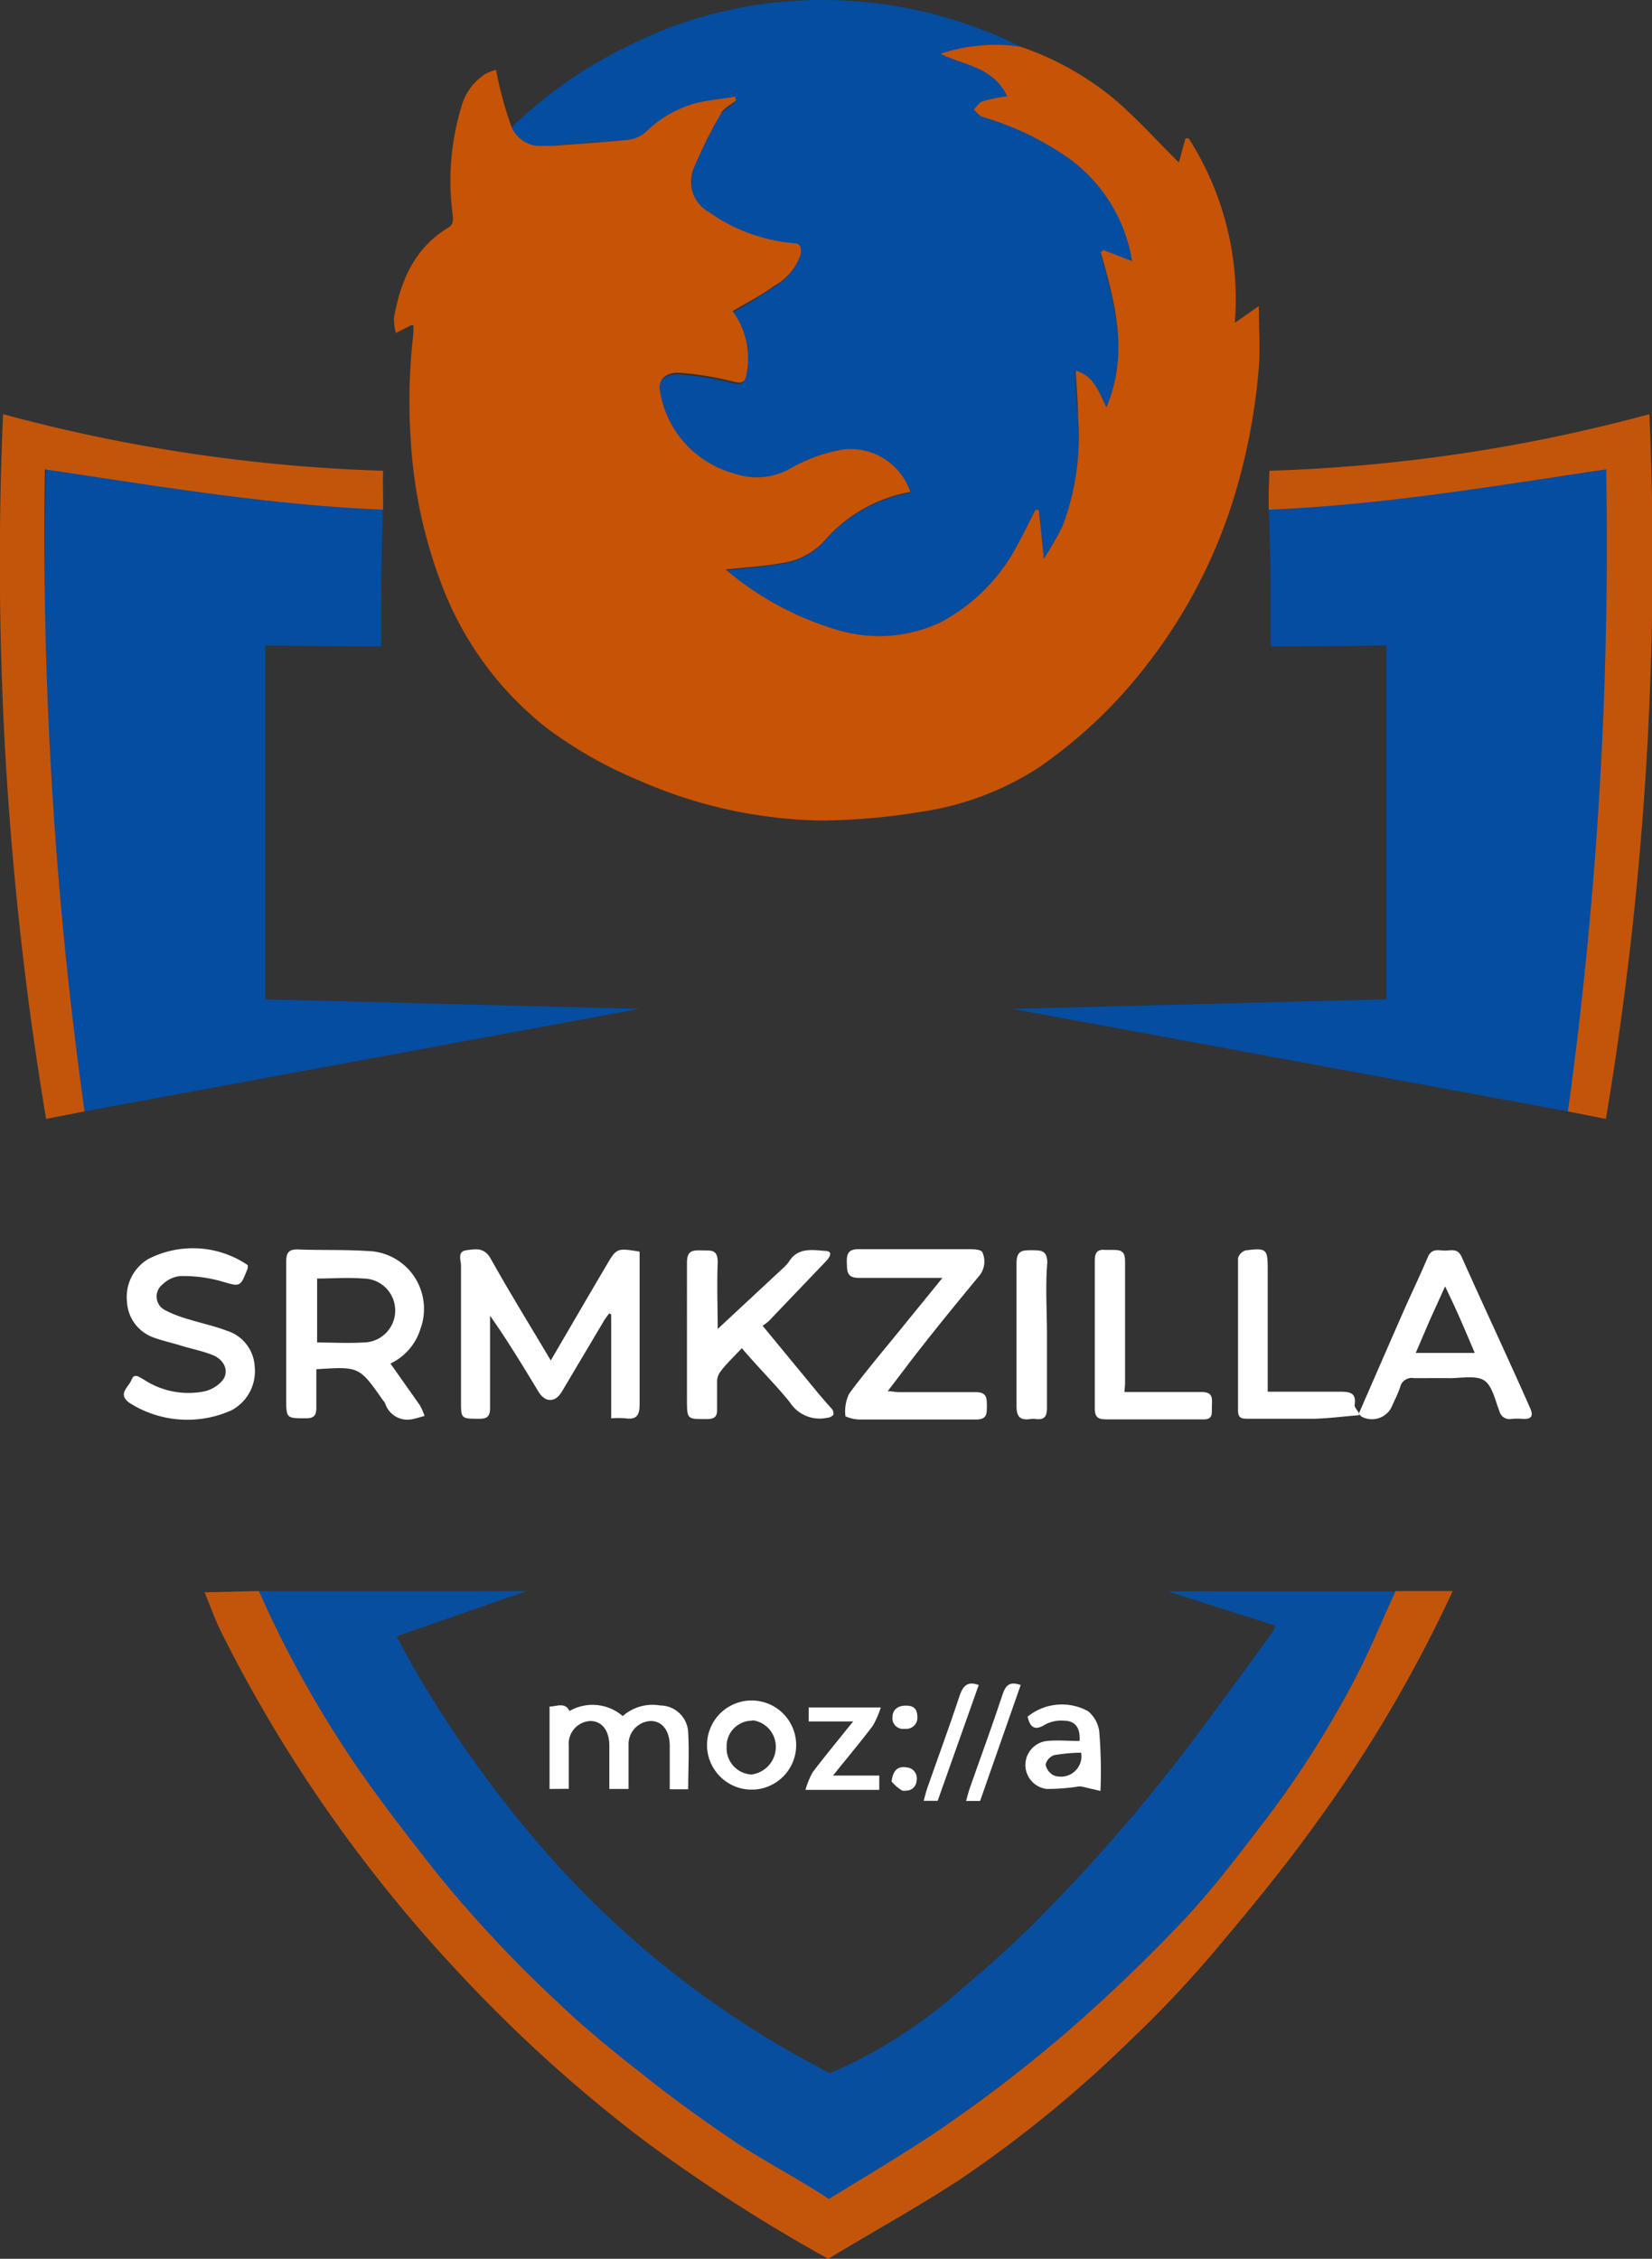 <svg xmlns="http://www.w3.org/2000/svg" viewBox="0 0 107.47 146.92"><rect x="0" y="0" width="107.47" height="146.92" fill="#333333" stroke="none"/><defs><style>.cls-1{fill:#044da0;}.cls-2{fill:#074e9f;}.cls-3{fill:#c3550a;}.cls-4{fill:#fff;}.cls-5{fill:#4d6784;}.cls-6{fill:#c75305;}</style></defs><g id="Layer_2" data-name="Layer 2"><g id="Layer_1-2" data-name="Layer 1"><g id="Layer_2-2" data-name="Layer 2"><g id="Layer_1-2-2" data-name="Layer 1-2"><path class="cls-1" d="M66.43,3.05a25.08,25.08,0,0,0-3,.12,10.19,10.19,0,0,0-2.19.28c1.53.76,3.56.87,4.45,2.78a14.07,14.07,0,0,0-1.79.42c-.22.08-.18.21-.37.39.18.16.21.41.43.48a19.26,19.26,0,0,1,5.84,2.64,11.41,11.41,0,0,1,4.11,7.07l-2.16-.91-.16.16c.94,3.3,1.83,6.59.37,10.07-.5-1-.76-2-2-2.38,0,1,.12,2,.15,3a16.53,16.53,0,0,1-1,7.1c-.37.73-.78,1.45-1.22,2.14l-.33-3.18h-.22c-.37.72-.72,1.45-1.11,2.16a12,12,0,0,1-5,5.12,9.38,9.38,0,0,1-6.55.59,20,20,0,0,1-7.5-4c1.26-.14,2.49-.2,3.7-.42a4.62,4.62,0,0,0,2.78-1.5,9.62,9.62,0,0,1,5.54-3.12,4.11,4.11,0,0,0-4.43-2.71,10.39,10.39,0,0,0-3.44,1.25,4.44,4.44,0,0,1-3.65.3,6.63,6.63,0,0,1-4.8-5.32c-.17-.73.35-1.29,1.33-1.22a19.76,19.76,0,0,1,3.44.57c.63.15.78,0,.87-.58a5.18,5.18,0,0,0-.92-4,27.57,27.57,0,0,0,2.71-1.65,3.67,3.67,0,0,0,1.7-2c.11-.47,0-.72-.52-.78a11.18,11.18,0,0,1-5.41-2,2.26,2.26,0,0,1-1-2.89,27.68,27.68,0,0,1,1.74-3.49c.21-.37.69-.6,1-.89l-.06-.25c-.86.14-1.74.22-2.59.43A7.36,7.36,0,0,0,42,8.71a1.9,1.9,0,0,1-1.09.36c-1.66.17-3.28.26-4.95.39a1.89,1.89,0,0,0-.4.08,1.48,1.48,0,0,1-2-.67h0a2.73,2.73,0,0,1-.26-.61,29.36,29.36,0,0,1,7.88-5.42A27.41,27.41,0,0,1,50.7.14,28.88,28.88,0,0,1,66.43,3.05Z"/><path class="cls-2" d="M16.8,103.49H34.25l-.33.12-8.12,2.82c.43.79.82,1.56,1.26,2.3a77,77,0,0,0,9.19,12.57A62.16,62.16,0,0,0,54,134.85c.37.21-.38.18,0,0a31.15,31.15,0,0,0,7.74-4.78c2-1.68,4-3.42,5.84-5.28a114.09,114.09,0,0,0,10.27-11.91c1.69-2.27,3.36-4.55,5-6.82,0-.11.09-.21.13-.32l-6.64-2.11-.36-.12h14.8c-.89,1.94-1.65,4-2.72,5.85a64.63,64.63,0,0,1-5.78,9.06c-1.74,2.25-3.43,4.55-5.37,6.61-2.4,2.53-4.95,4.92-7.58,7.21-2.42,2.1-5,4-7.6,5.89-2.2,1.55-5.52,3.66-7.82,5.08-.7.39.65.44,0,0-1.66-1.09-4.57-2.68-6.22-3.81-1.88-1.27-3.74-2.59-5.52-4-2-1.6-4.07-3.21-5.93-5a82.84,82.84,0,0,1-8.09-8.66c-1.69-2.19-3.4-4.38-5-6.66a73.93,73.93,0,0,1-5.74-10A9.74,9.74,0,0,0,16.8,103.49Z"/><path class="cls-3" d="M94.5,103.5a89.39,89.39,0,0,1-8.93,15.15c-2.15,3-4.48,5.8-6.84,8.59a72.22,72.22,0,0,1-5.19,5.46,79.15,79.15,0,0,1-11.09,9.06c-2.63,1.73-5.88,3.53-8.57,5.16a108.75,108.75,0,0,1-12-7.71,95.08,95.08,0,0,1-12.13-11,93.94,93.94,0,0,1-8-9.8,91.65,91.65,0,0,1-7.38-12.3c-.4-.82-.71-1.69-1.06-2.54l3.42-.08h.11c.23.5.45,1,.68,1.49a71.86,71.86,0,0,0,5.74,10c1.57,2.28,3.28,4.47,5,6.66a81.79,81.79,0,0,0,8.09,8.66c1.86,1.79,3.9,3.4,5.93,5,1.78,1.4,3.64,2.73,5.52,4,1.65,1.11,4.45,2.6,6.12,3.73,2.3-1.41,5.72-3.44,7.92-5a94.52,94.52,0,0,0,7.6-5.89c2.63-2.28,5.15-4.7,7.55-7.23,1.94-2.06,3.65-4.35,5.38-6.6a64.43,64.43,0,0,0,5.75-9.06c1-1.88,1.77-3.82,2.67-5.76H94.5Z"/><path class="cls-4" d="M35.83,88.49l2.48-4.25,1.13-1.92c.67-1.15.69-1.15,2.17-.91v9.94c0,.76-.24,1-.94.9a6.91,6.91,0,0,0-.91,0V85.49l-.13-.06c-.11.15-.23.3-.33.46l-2.75,4.63c-.43.72-1.08.72-1.52,0-1-1.65-2-3.31-3.15-4.94v6c0,.54-.18.71-.71.7-1.18,0-1.18,0-1.18-1.16v-8.8c0-.35-.26-.92.35-1s1.17-.2,1.59.56C33.17,84.1,34.48,86.21,35.83,88.49Z"/><path class="cls-4" d="M25.4,88.69l1.92,2.72a4.23,4.23,0,0,1,.3.69c-.24.06-.48.14-.72.19a1.52,1.52,0,0,1-1.84-1,1.19,1.19,0,0,0-.16-.23c-1.53-2.18-1.53-2.18-4.32-2v2.47c0,.52-.13.72-.68.72-1.28,0-1.28,0-1.28-1.27V82.06c0-.58.16-.81.77-.79,1.51.06,3,0,4.52.1a3.75,3.75,0,0,1,3.67,3.84v0a3.54,3.54,0,0,1-.22,1.2A3.69,3.69,0,0,1,25.4,88.69Zm-4.77-5.55v4.18c1,0,2,.06,3,0a2.08,2.08,0,1,0,0-4.16c-1-.08-2,0-3,0Z"/><path class="cls-4" d="M48.26,87.69c-.48.52-1,1-1.38,1.51a1.1,1.1,0,0,0-.23.63V91.7c0,.44-.16.58-.59.6-1.37,0-1.37.07-1.37-1.32V82.13c0-.83.4-.81,1-.8s1-.06,1,.78c-.06,1.52,0,3,0,4.33l4.19-3.9a2.79,2.79,0,0,0,.44-.47c.56-.92,1.47-.78,2.31-.71.61,0,.36.41.1.68L50,85.94a4,4,0,0,1-.39.29l3.61,4.38c.29.35.59.69.87,1a.46.46,0,0,1,.12.42.61.61,0,0,1-.41.19,2.3,2.3,0,0,1-2.41-1C50.47,90.07,49.37,89,48.26,87.69Z"/><path class="cls-4" d="M61.31,83.12h-5.4c-.81,0-.8-.37-.82-1s.14-.88.83-.87h7c.35,0,.94,0,1,.23A1.46,1.46,0,0,1,63.69,83c-1.5,1.81-3,3.65-4.42,5.49l-1.52,2c.3,0,.5.06.7.06h5c.72,0,.75.33.75.88s0,.91-.73.9H56a2.33,2.33,0,0,1-1-.21,2.64,2.64,0,0,1,.24-1.47c1-1.35,2.08-2.63,3.14-3.93Z"/><path class="cls-4" d="M88.41,91.92c1-2.3,2-4.59,3-6.87.49-1.09,1-2.16,1.47-3.27.27-.66.78-.41,1.21-.44s.77-.1,1,.42c1.46,3.27,3,6.54,4.44,9.8.24.53.12.76-.47.73a4.33,4.33,0,0,0-.72,0,.68.68,0,0,1-.8-.51h0c-.28-.71-.46-1.66-1-2s-1.53-.13-2.31-.14-1.49,0-2.23,0a.78.78,0,0,0-.92.6v0h0c-.15.45-.38.88-.57,1.32a1.43,1.43,0,0,1-1.92.59h0L88.42,92A.49.49,0,0,0,88.41,91.92ZM95.94,88c-.33-.78-.63-1.48-.93-2.17s-.62-1.36-1-2.16L93,85.9,92.1,88Z"/><path class="cls-4" d="M16.12,82.29v.19c-.5,1.29-.48,1.22-1.79.84A9.16,9.16,0,0,0,11.72,83a1.89,1.89,0,0,0-1.13.53,1,1,0,0,0-.2,1.4h0a1.21,1.21,0,0,0,.35.29,8.37,8.37,0,0,0,1.6.61c.8.25,1.62.42,2.4.72a2.58,2.58,0,0,1,1.83,2.35,2.88,2.88,0,0,1-1.49,2.82,7,7,0,0,1-6.7-.5c-.74-.59,0-1,.18-1.48s.53-.14.81,0a5.27,5.27,0,0,0,3.92.76,2.2,2.2,0,0,0,1.14-.66c.51-.57.22-1.38-.61-1.71-.66-.26-1.38-.4-2.06-.61S10.61,87.22,10,87a2.61,2.61,0,0,1-1.74-2.34A2.87,2.87,0,0,1,9.63,81.9,6.35,6.35,0,0,1,16.12,82.29Z"/><path class="cls-4" d="M88.41,91.92v.13c-1,.08-1.92.2-2.88.23H81.21c-.37,0-.67,0-.67-.52V81.83a.74.74,0,0,1,.49-.5c1.39-.17,1.44-.1,1.44,1.31v7.88h4.72c.69,0,1.06.11.93.89C88.14,91.57,88.32,91.75,88.41,91.92Z"/><path class="cls-4" d="M73.15,90.54h5c.7,0,.72.33.69.84s.15,1-.67.94H71.92c-.54,0-.7-.2-.7-.72V82c0-.53.17-.76.7-.7h.57c.53,0,.7.19.7.72v8Z"/><path class="cls-4" d="M35.75,116.36V111c.47,0,1-.31,1.3.29a3,3,0,0,1,3.46.33,2.92,2.92,0,0,1,2.43-.69,1.83,1.83,0,0,1,1.83,1.77c.07,1.21,0,2.44,0,3.68h-1.2v-2.82c0-.93-.44-1.61-1.23-1.62a1.51,1.51,0,0,0-1.45,1.56v2.86H39.64v-2.81c0-.93-.43-1.6-1.23-1.61A1.48,1.48,0,0,0,37,113.53v2.82Z"/><path class="cls-4" d="M68.11,86.81v4.74c0,.56-.14.82-.72.75a1.09,1.09,0,0,0-.36,0c-.68.1-.91-.16-.9-.87V82.16c0-.85.41-.84,1-.84s1,0,1,.82C68,83.69,68.11,85.25,68.11,86.81Z"/><path class="cls-4" d="M71.59,116.49l-1.19-.28a.76.76,0,0,0-.3,0,13.36,13.36,0,0,1-2,.15,1.57,1.57,0,0,1,0-3.12c.71-.07,1.42,0,2.13,0,.06-.86-.28-1.31-1-1.32a2.24,2.24,0,0,0-1.24.25c-.74.48-1,.08-1.14-.51a3.53,3.53,0,0,1,3.93-.36,2.06,2.06,0,0,1,.73,1.31A31.37,31.37,0,0,1,71.59,116.49ZM70.33,114a11.5,11.5,0,0,0-1.75.16.86.86,0,0,0-.56.62,1.06,1.06,0,0,0,.49.68,1.33,1.33,0,0,0,1.74-.72A1.26,1.26,0,0,0,70.33,114Z"/><path class="cls-4" d="M46,113.68a2.9,2.9,0,1,1,3.07,2.72h-.35A2.91,2.91,0,0,1,46,113.68Zm2.87-1.76a1.66,1.66,0,0,0-1.6,1.71v0h0a1.71,1.71,0,0,0,1.61,1.79h0a1.81,1.81,0,0,0,1.59-1.82,1.73,1.73,0,0,0-1.47-1.7Z"/><path class="cls-4" d="M57.2,115.49v.93H52.4a5.05,5.05,0,0,1,.47-1.15c.82-1.08,1.69-2.13,2.63-3.3H52.61v-.91H57.3a6,6,0,0,1-.52,1.19c-.8,1.06-1.66,2.08-2.59,3.24Z"/><path class="cls-4" d="M66.4,109.6l-2.64,7.54h-.91c.09-.33.16-.62.26-.89.7-2,1.44-4,2.1-6C65.42,109.59,65.7,109.35,66.4,109.6Z"/><path class="cls-4" d="M63.67,109.6,61,117.13h-.91c.09-.33.16-.62.26-.9.7-2,1.44-4,2.1-6C62.68,109.59,63,109.35,63.67,109.6Z"/><path class="cls-4" d="M59.68,111.7a.72.72,0,0,1-.68.75h-.18a.69.69,0,0,1-.76-.6.76.76,0,0,1,0-.15c0-.5.35-.77.9-.76S59.67,111.21,59.68,111.7Z"/><path class="cls-4" d="M58,115.87c.11-.85.52-1,1-.91a.71.71,0,0,1,.63.85.68.68,0,0,1-.69.66,1,1,0,0,1-.24,0A2.69,2.69,0,0,1,58,115.87Z"/><path class="cls-5" d="M102.1,71.76v.54L101,72Z"/><path class="cls-5" d="M94.91,71l.85.14Z"/><path class="cls-5" d="M9.2,71.6l.85-.14Z"/><path class="cls-5" d="M8.33,71.74l.85-.14Z"/><path class="cls-5" d="M98.37,71.6l.85.14Z"/><path class="cls-5" d="M7.47,71.88l.85-.14Z"/><path class="cls-5" d="M99.23,71.74l.85.14Z"/><path class="cls-5" d="M6.6,72l.85-.14Z"/><path class="cls-5" d="M100.1,71.89,101,72Z"/><path class="cls-6" d="M66.43,3.05a19.39,19.39,0,0,1,6.15,3.47c1.43,1.24,2.71,2.66,4.11,4.05L77.12,9h.21a19.38,19.38,0,0,1,3,12l1.56-1.09c0,1.39.1,2.72,0,4a39.91,39.91,0,0,1-1.53,8.17,34.11,34.11,0,0,1-6,11.48,31.27,31.27,0,0,1-6.81,6.38A19.18,19.18,0,0,1,60,52.79a42.05,42.05,0,0,1-6.54.58,30.58,30.58,0,0,1-11.87-2.6,27.77,27.77,0,0,1-6-3.4,21.5,21.5,0,0,1-6.81-9.22,31.33,31.33,0,0,1-2.06-9.55,37.64,37.64,0,0,1,.17-6.88,5.42,5.42,0,0,0,0-.57h-.14l-1,.51a3.8,3.8,0,0,1-.12-1c.43-2.38,1.32-4.51,3.51-5.84.4-.24.33-.56.3-.93A16.55,16.55,0,0,1,30,7a3.67,3.67,0,0,1,1.59-2.2,3.52,3.52,0,0,1,.68-.26,23.68,23.68,0,0,0,1,3.69A2,2,0,0,0,35,9.49h.89c1.67-.13,3.34-.23,5-.4A2.08,2.08,0,0,0,42,8.6a7.49,7.49,0,0,1,3.23-1.88c.84-.21,1.72-.29,2.59-.43l.06.25c-.36.29-.84.51-1,.89a27.68,27.68,0,0,0-1.74,3.49,2.26,2.26,0,0,0,1,2.89,11.18,11.18,0,0,0,5.41,2c.53,0,.63.3.52.78a3.67,3.67,0,0,1-1.7,2c-.84.62-1.79,1.1-2.71,1.65a5.18,5.18,0,0,1,.92,4c-.09.6-.24.74-.87.58a19.76,19.76,0,0,0-3.44-.57c-1-.07-1.5.49-1.33,1.22a6.63,6.63,0,0,0,4.8,5.32,4.44,4.44,0,0,0,3.65-.3,10.39,10.39,0,0,1,3.44-1.25A4.1,4.1,0,0,1,59.22,32a9.62,9.62,0,0,0-5.54,3.12,4.62,4.62,0,0,1-2.78,1.5c-1.21.22-2.44.28-3.7.42a20,20,0,0,0,7.5,4,9.38,9.38,0,0,0,6.55-.59,12,12,0,0,0,5-5.12c.39-.71.74-1.44,1.11-2.16h.22l.33,3.18c.44-.69.85-1.41,1.22-2.14a16.53,16.53,0,0,0,1-7.1c0-1-.1-1.93-.15-3,1.23.36,1.49,1.41,2,2.38,1.46-3.48.57-6.78-.37-10.07l.16-.16,1.88.73a10.28,10.28,0,0,0-4-6.61A19.08,19.08,0,0,0,63.91,7.6c-.21-.07-.37-.31-.56-.47.19-.19.34-.47.57-.54a11.08,11.08,0,0,1,1.6-.33c-.89-1.91-2.79-2-4.33-2.76A10.26,10.26,0,0,1,63.42,3,10.46,10.46,0,0,1,66.43,3.05Z"/><path class="cls-1" d="M24.92,33.15c-.08,2-.12,4.08-.12,6.26v2.64s-3.41,0-7.54-.07V65l24.34.62L5.49,72.29A242.13,242.13,0,0,1,3,30.53C14,32.21,17.91,32.75,24.92,33.15Z"/><path class="cls-3" d="M24.92,33.15c-7.41-.3-14.7-1.54-22-2.62A270.1,270.1,0,0,0,5.5,72.29L3,72.78A219.94,219.94,0,0,1,.2,26.94a107.13,107.13,0,0,0,24.72,3.68C24.9,31.56,24.93,32.21,24.92,33.15Z"/><path class="cls-1" d="M82.54,33.15c.08,2,.13,4.11.12,6.26v2.64s3.41,0,7.53-.07V65l-24.34.62L102,72.29a242.13,242.13,0,0,0,2.52-41.76C93.44,32.21,89.54,32.75,82.54,33.15Z"/><path class="cls-3" d="M82.54,33.15c7.4-.3,14.7-1.54,21.95-2.62A270.1,270.1,0,0,1,102,72.29l2.47.49a219.94,219.94,0,0,0,2.83-45.84,107,107,0,0,1-24.72,3.68C82.55,31.56,82.52,32.21,82.54,33.15Z"/></g></g></g></g></svg>